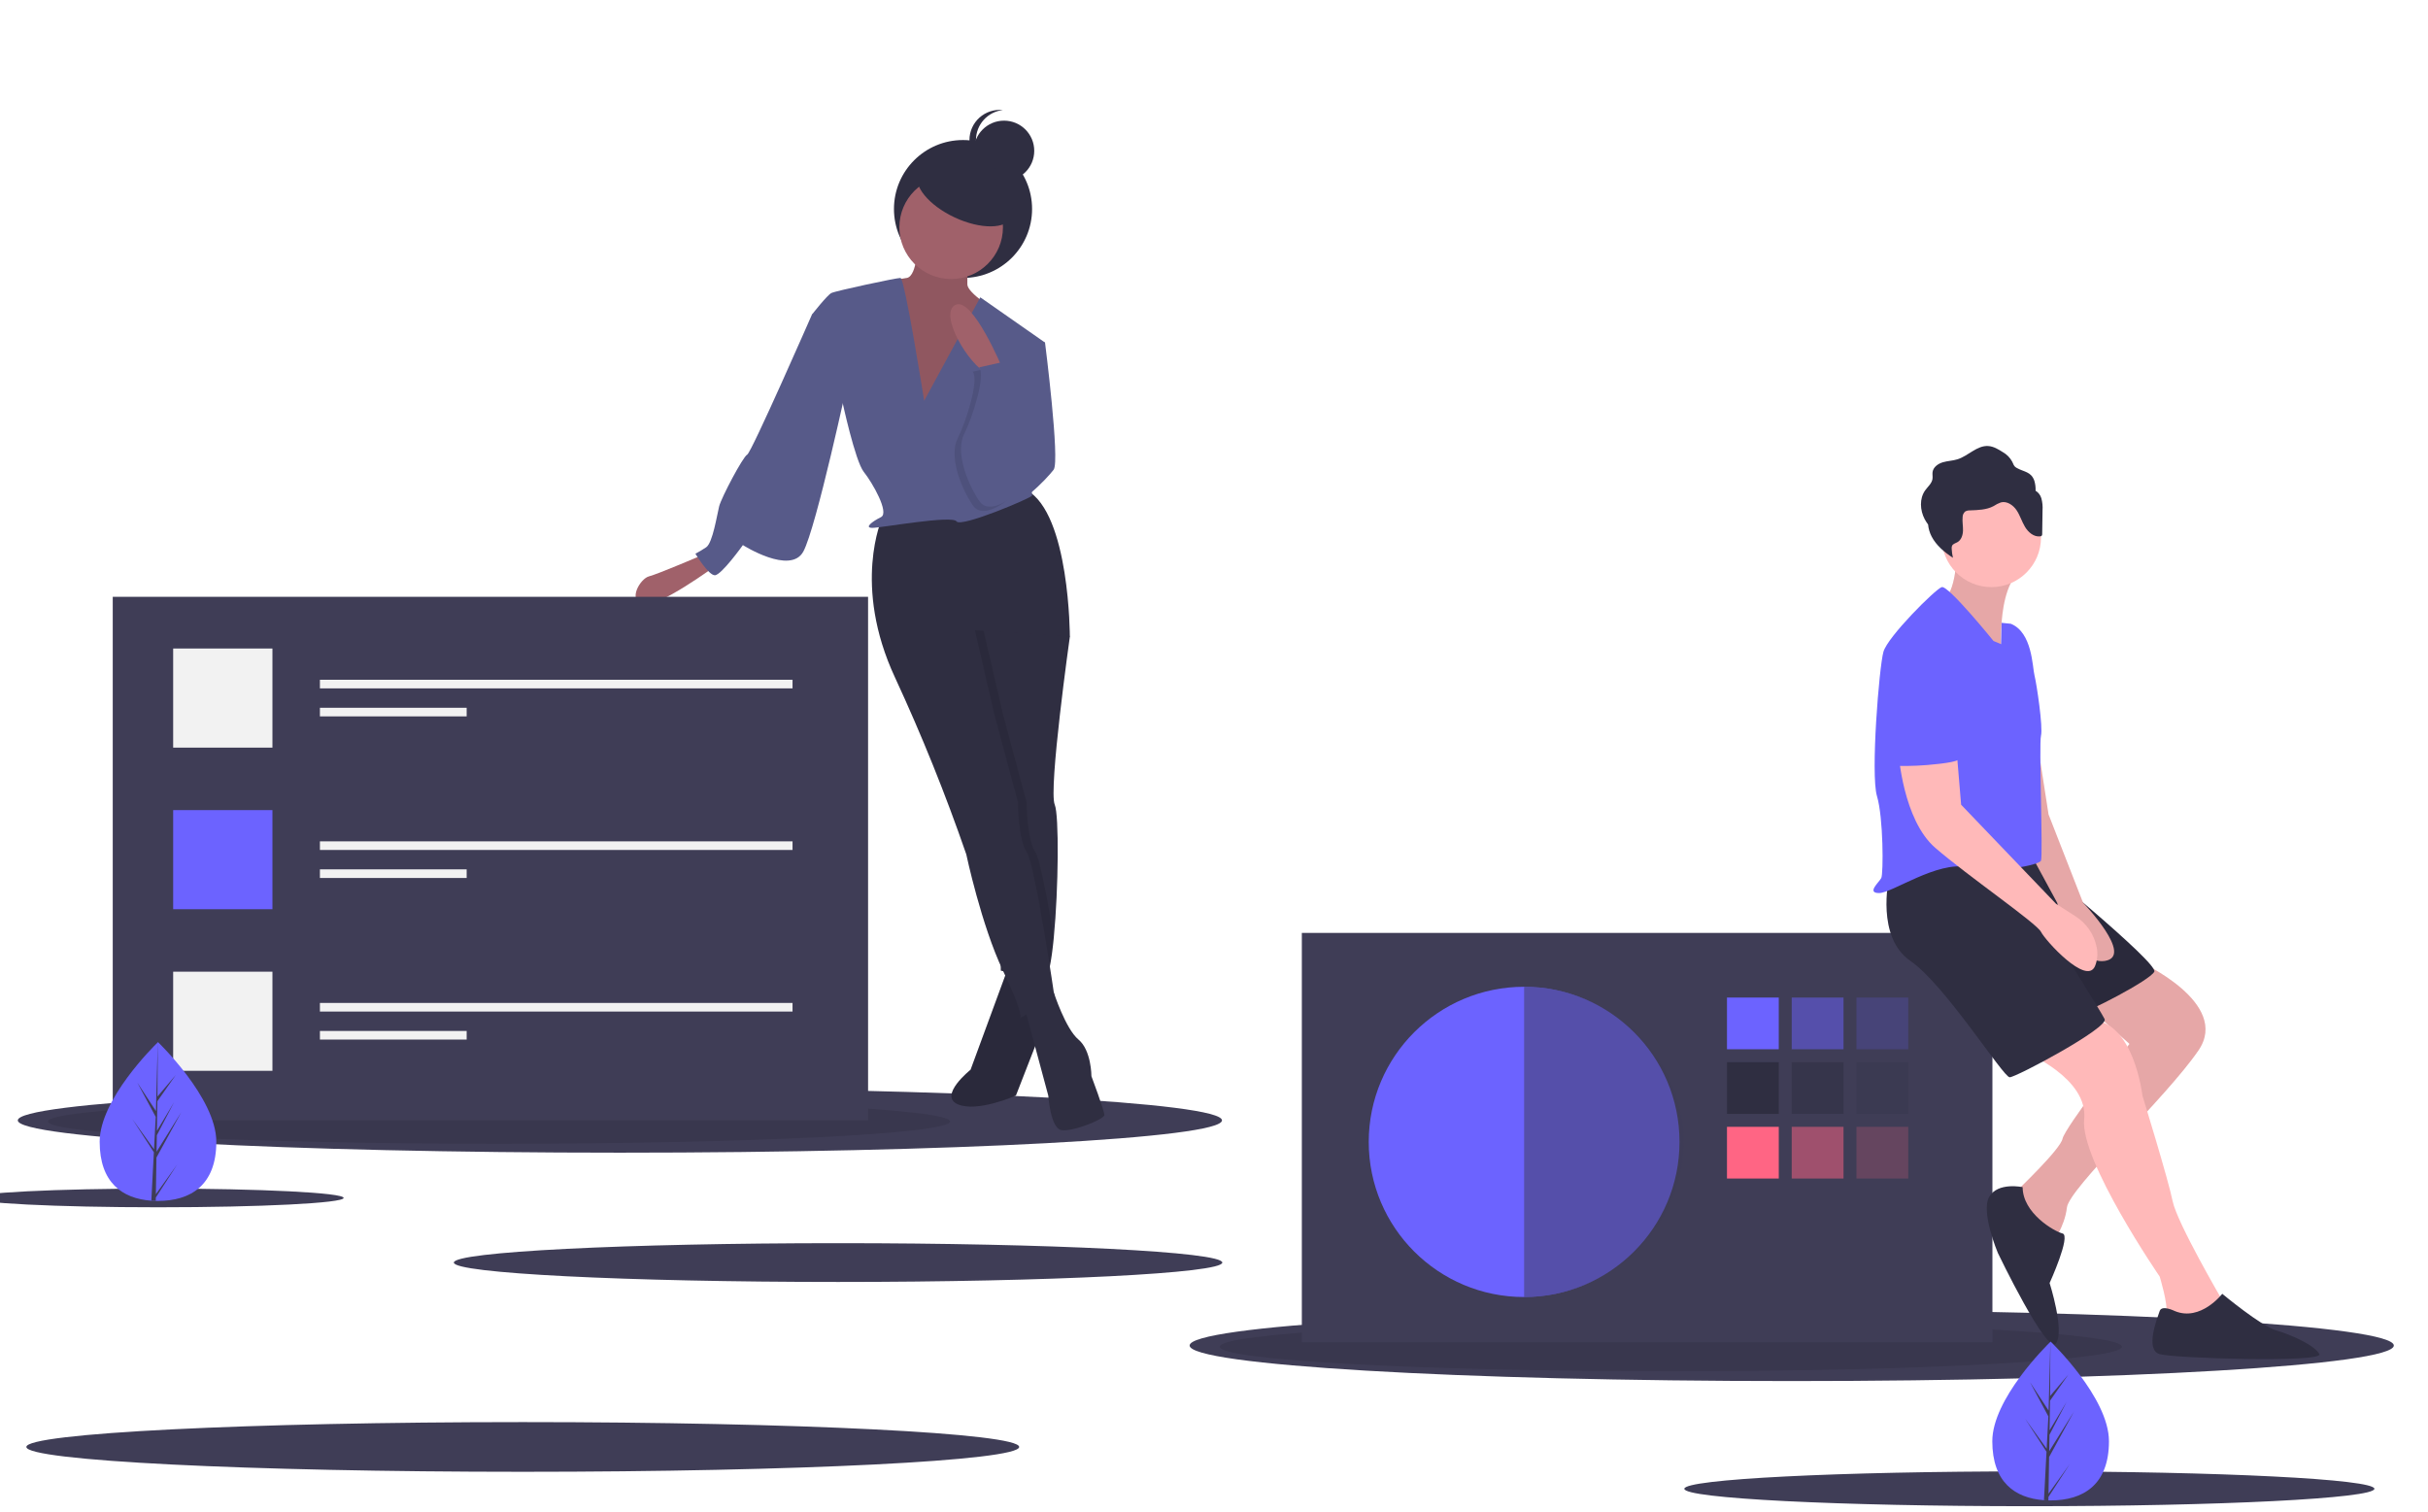 <svg width="281" height="175" viewBox="0 0 281 175" fill="none" xmlns="http://www.w3.org/2000/svg">
<g clip-path="url(#clip0)">
<path d="M71.742 133.417C110.226 133.417 141.425 131.743 141.425 129.677C141.425 127.611 110.226 125.936 71.742 125.936C33.257 125.936 2.059 127.611 2.059 129.677C2.059 131.743 33.257 133.417 71.742 133.417Z" fill="#3F3D56"/>
<path opacity="0.1" d="M57.755 132.385C86.584 132.385 109.954 131.23 109.954 129.805C109.954 128.381 86.584 127.226 57.755 127.226C28.925 127.226 5.555 128.381 5.555 129.805C5.555 131.23 28.925 132.385 57.755 132.385Z" fill="black"/>
<path d="M207.363 159.851C245.848 159.851 277.046 158.009 277.046 155.737C277.046 153.464 245.848 151.622 207.363 151.622C168.878 151.622 137.68 153.464 137.68 155.737C137.68 158.009 168.878 159.851 207.363 159.851Z" fill="#3F3D56"/>
<path opacity="0.1" d="M193.376 158.716C222.205 158.716 245.575 157.446 245.575 155.878C245.575 154.311 222.205 153.041 193.376 153.041C164.546 153.041 141.176 154.311 141.176 155.878C141.176 157.446 164.546 158.716 193.376 158.716Z" fill="black"/>
<path d="M96.993 148.38C121.553 148.38 141.462 147.375 141.462 146.136C141.462 144.896 121.553 143.891 96.993 143.891C72.434 143.891 52.525 144.896 52.525 146.136C52.525 147.375 72.434 148.38 96.993 148.38Z" fill="#3F3D56"/>
<path d="M60.501 170.353C92.231 170.353 117.952 169.066 117.952 167.477C117.952 165.889 92.231 164.601 60.501 164.601C28.772 164.601 3.051 165.889 3.051 167.477C3.051 169.066 28.772 170.353 60.501 170.353Z" fill="#3F3D56"/>
<path d="M18.318 139.737C30.168 139.737 39.773 139.252 39.773 138.654C39.773 138.056 30.168 137.571 18.318 137.571C6.469 137.571 -3.137 138.056 -3.137 138.654C-3.137 139.252 6.469 139.737 18.318 139.737Z" fill="#3F3D56"/>
<path d="M234.865 174.336C256.918 174.336 274.796 173.433 274.796 172.32C274.796 171.207 256.918 170.305 234.865 170.305C212.811 170.305 194.934 171.207 194.934 172.32C194.934 173.433 212.811 174.336 234.865 174.336Z" fill="#3F3D56"/>
<path d="M230.589 107.98H150.666V155.362H230.589V107.98Z" fill="#3F3D56"/>
<path d="M176.391 150.125C186.322 150.125 194.374 142.086 194.374 132.17C194.374 122.254 186.322 114.215 176.391 114.215C166.459 114.215 158.408 122.254 158.408 132.17C158.408 142.086 166.459 150.125 176.391 150.125Z" fill="#6C63FF"/>
<path d="M205.863 115.462H199.869V121.447H205.863V115.462Z" fill="#6C63FF"/>
<path opacity="0.5" d="M213.356 115.462H207.361V121.447H213.356V115.462Z" fill="#6C63FF"/>
<path opacity="0.2" d="M220.848 115.462H214.854V121.447H220.848V115.462Z" fill="#6C63FF"/>
<path d="M205.863 122.943H199.869V128.928H205.863V122.943Z" fill="#2F2E41"/>
<path opacity="0.5" d="M213.356 122.943H207.361V128.928H213.356V122.943Z" fill="#2F2E41"/>
<path opacity="0.2" d="M220.848 122.943H214.854V128.928H220.848V122.943Z" fill="#2F2E41"/>
<path d="M205.863 130.424H199.869V136.409H205.863V130.424Z" fill="#FF6584"/>
<path opacity="0.5" d="M213.356 130.424H207.361V136.409H213.356V130.424Z" fill="#FF6584"/>
<path opacity="0.2" d="M220.848 130.424H214.854V136.409H220.848V130.424Z" fill="#FF6584"/>
<path opacity="0.5" d="M176.391 114.215V150.125C186.322 150.125 194.873 142.086 194.873 132.17C194.873 122.254 186.322 114.215 176.391 114.215Z" fill="#3F3D56"/>
<path d="M247.699 111.347C247.699 111.347 258.189 116.085 254.442 121.572C250.696 127.058 239.457 137.532 239.207 139.776C238.957 142.021 237.459 144.016 237.459 144.016C237.459 144.016 232.463 138.779 232.963 138.28C233.462 137.781 238.458 133.043 238.707 131.796C238.957 130.549 246.45 120.824 246.45 120.824L239.706 114.838L247.699 111.347Z" fill="#FFB9B9"/>
<path opacity="0.1" d="M247.699 111.347C247.699 111.347 258.189 116.085 254.442 121.572C250.696 127.058 239.457 137.532 239.207 139.776C238.957 142.021 237.459 144.016 237.459 144.016C237.459 144.016 232.463 138.779 232.963 138.28C233.462 137.781 238.458 133.043 238.707 131.796C238.957 130.549 246.45 120.824 246.45 120.824L239.706 114.838L247.699 111.347Z" fill="black"/>
<path d="M234.463 121.821C234.463 121.821 241.706 124.814 241.206 129.552C240.707 134.29 249.948 147.757 249.948 147.757C249.948 147.757 250.947 150.998 250.697 151.996C250.447 152.993 257.191 152.744 257.191 152.744V150.5C257.191 150.5 251.946 141.522 251.447 139.028C250.947 136.535 247.95 126.809 247.95 126.809C247.95 126.809 246.951 118.081 241.956 118.081C240.502 118.081 239.068 118.419 237.767 119.068C236.467 119.717 235.335 120.66 234.463 121.821Z" fill="#FFB9B9"/>
<path d="M234.836 99.252C234.836 99.252 249.822 111.472 249.322 112.47C248.823 113.467 241.58 117.208 240.331 117.457C239.082 117.706 230.246 99.252 230.246 99.252H234.836Z" fill="#2F2E41"/>
<path opacity="0.1" d="M234.836 99.252C234.836 99.252 249.822 111.472 249.322 112.47C248.823 113.467 241.58 117.208 240.331 117.457C239.082 117.706 230.246 99.252 230.246 99.252H234.836Z" fill="black"/>
<path d="M218.601 101.746C218.601 101.746 217.103 108.48 221.099 111.223C225.095 113.966 231.839 124.689 232.588 124.689C233.337 124.689 244.077 118.953 243.577 117.956C243.078 116.958 237.583 108.23 237.583 108.23L235.835 99.003C235.835 99.003 220.599 98.504 218.601 101.746Z" fill="#2F2E41"/>
<path d="M234.836 79.801L237.084 94.265L241.08 104.49C241.08 104.49 247.074 110.724 243.578 111.223C240.081 111.722 238.083 104.49 238.083 104.49L234.836 98.505V79.801Z" fill="#FFB9B9"/>
<path opacity="0.1" d="M234.836 79.801L237.084 94.265L241.08 104.49C241.08 104.49 247.074 110.724 243.578 111.223C240.081 111.722 238.083 104.49 238.083 104.49L234.836 98.505V79.801Z" fill="black"/>
<path d="M226.468 63.716C226.468 63.716 226.468 68.953 224.719 69.452C222.971 69.951 231.713 76.684 231.713 76.684C231.713 76.684 230.714 67.956 234.21 65.711L226.468 63.716Z" fill="#FFB9B9"/>
<path opacity="0.1" d="M226.468 63.716C226.468 63.716 226.468 68.953 224.719 69.452C222.971 69.951 231.713 76.684 231.713 76.684C231.713 76.684 230.714 67.956 234.21 65.711L226.468 63.716Z" fill="black"/>
<path d="M230.465 67.956C233.638 67.956 236.21 65.388 236.21 62.22C236.21 59.052 233.638 56.484 230.465 56.484C227.293 56.484 224.721 59.052 224.721 62.22C224.721 65.388 227.293 67.956 230.465 67.956Z" fill="#FFB9B9"/>
<path d="M230.715 74.19C230.715 74.19 225.47 67.706 224.72 67.956C223.971 68.205 218.476 73.691 217.977 75.437C217.477 77.183 216.478 89.652 217.228 92.145C217.977 94.639 217.977 101.123 217.727 101.622C217.477 102.121 215.979 103.367 217.477 103.367C218.976 103.367 224.221 99.627 227.718 100.375C231.214 101.123 235.96 100.125 236.209 99.627C236.459 99.128 235.96 86.16 236.209 85.163C236.459 84.165 235.71 79.178 235.46 78.18C235.21 77.183 235.21 73.193 232.713 72.195L231.648 72.09L231.588 74.557L230.715 74.19Z" fill="#6C63FF"/>
<path d="M219.725 87.158C219.725 87.158 220.224 94.888 223.971 98.13C227.717 101.372 235.709 106.859 236.209 107.856C236.708 108.854 241.454 114.09 242.453 111.846C242.743 111.146 242.813 110.375 242.653 109.635C242.508 108.899 242.214 108.201 241.788 107.583C241.363 106.964 240.815 106.44 240.18 106.041L237.957 104.614L226.968 93.143L226.468 87.158H219.725Z" fill="#FFB9B9"/>
<path d="M234.087 137.407C234.087 137.407 231.214 136.784 230.215 138.529C229.216 140.275 231.214 145.013 231.214 145.013C231.214 145.013 236.959 156.983 237.958 155.487C238.957 153.991 237.209 148.504 237.209 148.504C237.209 148.504 239.706 143.018 238.707 142.769C237.708 142.519 234.087 140.4 234.087 137.407Z" fill="#2F2E41"/>
<path d="M251.693 151.747C251.693 151.747 250.195 150.998 249.945 151.747C249.695 152.495 248.197 156.235 249.945 156.734C251.693 157.233 268.927 157.732 268.427 156.734C267.928 155.737 265.18 154.49 263.432 153.991C261.684 153.492 257.188 149.751 257.188 149.751C257.188 149.751 254.69 152.993 251.693 151.747Z" fill="#2F2E41"/>
<path d="M236.251 57.668C236.143 57.306 235.906 56.996 235.584 56.798C235.6 56.41 235.553 56.023 235.443 55.651C235.076 54.567 234.206 54.629 233.386 54.15C233.03 53.943 233.052 53.759 232.867 53.417C232.624 52.97 232.26 52.6 231.817 52.348C231.291 52.013 230.735 51.669 230.112 51.626C228.804 51.537 227.801 52.766 226.55 53.16C225.999 53.334 225.407 53.341 224.852 53.506C224.298 53.67 223.745 54.062 223.663 54.634C223.625 54.897 223.692 55.168 223.653 55.432C223.576 55.956 223.116 56.323 222.808 56.754C222.126 57.707 222.204 59.053 222.749 60.09C222.864 60.305 222.995 60.51 223.142 60.705C223.188 61.195 223.329 61.671 223.557 62.108C224.102 63.145 225.04 63.92 226.02 64.564C225.94 64.22 225.891 63.869 225.875 63.516C225.861 63.399 225.876 63.28 225.919 63.169C226.029 62.941 226.317 62.881 226.537 62.756C226.992 62.498 227.171 61.926 227.184 61.403C227.197 60.88 227.086 60.357 227.141 59.837C227.143 59.717 227.17 59.599 227.221 59.491C227.271 59.383 227.344 59.286 227.434 59.207C227.602 59.111 227.794 59.066 227.988 59.075C228.921 59.037 229.896 59.02 230.719 58.58C230.984 58.404 231.269 58.26 231.568 58.151C232.268 57.968 232.983 58.458 233.386 59.057C233.789 59.656 233.99 60.369 234.362 60.987C234.734 61.606 235.376 62.158 236.095 62.085C236.135 62.085 236.176 62.077 236.213 62.06C236.25 62.044 236.283 62.02 236.31 61.989C236.341 61.934 236.355 61.87 236.349 61.807L236.389 59.063C236.423 58.593 236.376 58.121 236.251 57.668Z" fill="#2F2E41"/>
<path d="M221.975 74.439C221.975 74.439 227.469 76.933 227.22 82.17C226.97 87.407 228.718 87.906 224.472 88.405C220.226 88.903 219.227 88.405 218.978 88.903C218.728 89.402 217.229 77.432 218.228 76.185C219.227 74.938 221.975 74.439 221.975 74.439Z" fill="#6C63FF"/>
<path d="M111.453 32.17C115.867 32.17 119.446 28.597 119.446 24.19C119.446 19.782 115.867 16.209 111.453 16.209C107.039 16.209 103.461 19.782 103.461 24.19C103.461 28.597 107.039 32.17 111.453 32.17Z" fill="#2F2E41"/>
<path d="M116.824 111.597L112.328 123.816C112.328 123.816 108.582 126.809 110.83 127.806C113.077 128.804 117.573 126.809 117.573 126.809L121.07 117.831L120.57 111.597H116.824Z" fill="#2F2E41"/>
<path opacity="0.1" d="M116.824 111.597L112.328 123.816C112.328 123.816 108.582 126.809 110.83 127.806C113.077 128.804 117.573 126.809 117.573 126.809L121.07 117.831L120.57 111.597H116.824Z" fill="black"/>
<path d="M117.198 39.152L120.944 39.651C120.944 39.651 122.693 53.367 121.943 54.364C121.194 55.362 117.448 59.352 115.949 58.355C114.451 57.357 117.198 39.152 117.198 39.152Z" fill="#575A89"/>
<path d="M81.359 64.215C81.359 64.215 76.114 66.459 75.115 66.709C74.116 66.958 72.617 69.452 74.365 69.951C76.114 70.449 82.857 65.462 82.857 65.462L81.359 64.215Z" fill="#A0616A"/>
<path d="M118.572 116.585L121.32 126.809C121.32 126.809 121.569 130.55 122.818 130.799C124.067 131.048 127.813 129.552 127.813 129.053C127.813 128.555 126.315 124.565 126.315 124.565C126.315 124.565 126.315 121.572 124.816 120.325C123.318 119.078 121.968 114.901 121.968 114.901L118.572 116.585Z" fill="#2F2E41"/>
<path d="M122.07 93.143C122.574 94.317 122.512 102.839 121.96 108.51C121.693 111.265 121.31 113.347 120.821 113.592L117.242 112.699L115.826 112.345L115.788 109.243L115.576 92.145L111.33 74.439V69.951L122.07 70.948L123.773 73.619L123.818 73.691C123.818 73.691 121.32 91.397 122.07 93.143Z" fill="#2F2E41"/>
<path opacity="0.1" d="M119.822 98.629C120.356 99.43 121.248 104.223 121.96 108.51C121.693 111.265 121.31 113.347 120.821 113.592L117.242 112.699C117.187 112.584 117.132 112.465 117.075 112.345C116.617 111.387 116.188 110.33 115.788 109.243L115.576 92.145L111.33 74.439V69.951L122.07 70.948L123.773 73.619L113.828 72.943L116.076 82.669L118.823 92.894C118.823 92.894 118.823 97.133 119.822 98.629Z" fill="black"/>
<path d="M102.088 59.975C102.088 59.975 98.592 67.706 103.587 78.429C106.678 85.103 109.429 91.927 111.829 98.878C111.829 98.878 113.577 107.108 116.075 112.345C118.572 117.582 118.073 117.831 118.073 117.831L122.069 115.587C122.069 115.587 119.821 100.125 118.822 98.629C117.823 97.133 117.823 92.893 117.823 92.893L115.076 82.669L112.828 72.943L123.817 73.691C123.817 73.691 123.817 59.477 118.822 56.733L102.088 59.975Z" fill="#2F2E41"/>
<path d="M106.209 27.93C106.209 27.93 106.209 31.92 104.96 32.17C103.711 32.419 101.214 32.419 100.464 33.666C99.715 34.913 106.209 51.372 106.209 51.372L112.952 47.132L115.2 35.91C115.2 35.91 111.953 33.915 111.953 32.918V28.429L106.209 27.93Z" fill="#A0616A"/>
<path opacity="0.1" d="M106.209 27.93C106.209 27.93 106.209 31.92 104.96 32.17C103.711 32.419 101.214 32.419 100.464 33.666C99.715 34.913 106.209 51.372 106.209 51.372L112.952 47.132L115.2 35.91C115.2 35.91 111.953 33.915 111.953 32.918V28.429L106.209 27.93Z" fill="black"/>
<path d="M110.08 32.295C113.391 32.295 116.074 29.615 116.074 26.31C116.074 23.004 113.391 20.325 110.08 20.325C106.77 20.325 104.086 23.004 104.086 26.31C104.086 29.615 106.77 32.295 110.08 32.295Z" fill="#A0616A"/>
<path d="M106.958 46.385C106.958 46.385 104.71 32.17 104.211 32.17C103.711 32.17 96.718 33.666 96.219 33.916C95.719 34.165 93.971 36.409 93.971 36.409L97.467 46.385C97.467 46.385 98.966 53.367 99.965 54.614C100.964 55.861 102.962 59.352 101.963 59.851C100.964 60.35 99.965 61.098 100.964 61.098C101.963 61.098 110.205 59.602 110.705 60.35C111.204 61.098 119.446 57.606 119.446 57.357C119.446 57.108 118.447 45.387 118.447 45.387L120.945 39.651L113.452 34.414L106.958 46.385Z" fill="#575A89"/>
<path d="M96.467 35.162L93.969 36.409C93.969 36.409 86.976 52.369 86.477 52.619C85.977 52.868 83.48 57.606 83.23 58.604C82.98 59.601 82.481 62.843 81.731 63.342C81.329 63.614 80.912 63.864 80.482 64.09C80.482 64.09 81.981 66.584 82.73 66.584C83.48 66.584 85.977 63.092 85.977 63.092C85.977 63.092 91.472 66.584 92.97 63.841C94.469 61.097 98.215 43.641 98.215 43.641L96.467 35.162Z" fill="#575A89"/>
<path d="M116.073 42.769C116.073 42.769 112.577 34.29 110.579 35.287C108.581 36.285 112.077 42.27 114.325 43.267L116.073 42.769Z" fill="#A0616A"/>
<path opacity="0.1" d="M112.578 43.018L116.082 42.227L116.824 46.011C116.824 46.011 120.071 51.746 119.322 54.24C118.572 56.734 114.077 60.724 112.578 58.479C111.079 56.235 109.831 52.744 110.83 50.749C111.829 48.754 113.327 44.016 112.578 43.018Z" fill="black"/>
<path d="M113.328 42.519L116.832 41.728L117.574 45.511C117.574 45.511 120.821 51.247 120.072 53.741C119.322 56.235 114.827 60.225 113.328 57.98C111.829 55.736 110.581 52.245 111.58 50.25C112.579 48.255 114.077 43.517 113.328 42.519Z" fill="#575A89"/>
<path d="M117.131 25.108C117.804 23.674 115.92 21.374 112.922 19.972C109.924 18.57 106.948 18.596 106.275 20.03C105.602 21.464 107.487 23.764 110.485 25.166C113.483 26.568 116.458 26.542 117.131 25.108Z" fill="#2F2E41"/>
<path d="M116.2 20.948C118.131 20.948 119.696 19.385 119.696 17.457C119.696 15.528 118.131 13.965 116.2 13.965C114.269 13.965 112.703 15.528 112.703 17.457C112.703 19.385 114.269 20.948 116.2 20.948Z" fill="#2F2E41"/>
<path d="M112.952 16.21C112.952 15.348 113.27 14.518 113.847 13.877C114.423 13.236 115.216 12.831 116.074 12.739C115.585 12.686 115.091 12.736 114.624 12.886C114.156 13.036 113.725 13.283 113.359 13.61C112.994 13.938 112.701 14.338 112.501 14.786C112.301 15.234 112.197 15.719 112.197 16.21C112.197 16.7 112.301 17.185 112.501 17.633C112.701 18.081 112.994 18.481 113.359 18.809C113.725 19.136 114.156 19.383 114.624 19.533C115.091 19.683 115.585 19.733 116.074 19.68C115.216 19.588 114.423 19.183 113.847 18.542C113.27 17.901 112.952 17.071 112.952 16.21Z" fill="#2F2E41"/>
<path d="M100.465 69.078H13.049V129.676H100.465V69.078Z" fill="#3F3D56"/>
<path d="M31.53 75.062H20.041V86.534H31.53V75.062Z" fill="#F2F2F2"/>
<path d="M31.53 93.766H20.041V105.238H31.53V93.766Z" fill="#6C63FF"/>
<path d="M31.53 112.469H20.041V123.941H31.53V112.469Z" fill="#F2F2F2"/>
<path d="M91.723 78.679H37.025V79.676H91.723V78.679Z" fill="#F2F2F2"/>
<path d="M54.009 81.921H37.025V82.918H54.009V81.921Z" fill="#F2F2F2"/>
<path d="M91.723 97.382H37.025V98.379H91.723V97.382Z" fill="#F2F2F2"/>
<path d="M54.009 100.624H37.025V101.622H54.009V100.624Z" fill="#F2F2F2"/>
<path d="M91.723 116.085H37.025V117.083H91.723V116.085Z" fill="#F2F2F2"/>
<path d="M54.009 119.328H37.025V120.325H54.009V119.328Z" fill="#F2F2F2"/>
<path d="M244.077 166.817C244.077 171.894 241.055 173.666 237.327 173.666C237.24 173.666 237.154 173.665 237.068 173.663C236.896 173.659 236.724 173.651 236.555 173.64C233.19 173.402 230.576 171.538 230.576 166.817C230.576 161.933 236.828 155.768 237.299 155.311L237.299 155.31C237.317 155.292 237.327 155.284 237.327 155.284C237.327 155.284 244.077 161.742 244.077 166.817Z" fill="#6C63FF"/>
<path d="M237.08 172.889L239.549 169.445L237.074 173.267L237.068 173.663C236.895 173.659 236.724 173.651 236.555 173.639L236.821 168.561L236.819 168.521L236.823 168.514L236.849 168.034L234.367 164.202L236.856 167.674L236.862 167.776L237.063 163.939L234.939 159.979L237.089 163.266L237.299 155.31L237.299 155.283V155.31L237.264 161.583L239.379 159.096L237.256 162.123L237.2 165.559L239.175 162.262L237.192 166.064L237.161 167.975L240.027 163.385L237.149 168.641L237.08 172.889Z" fill="#3F3D56"/>
<path d="M25.036 132.153C25.036 137.23 22.014 139.002 18.286 139.002C18.199 139.002 18.113 139.001 18.027 138.999C17.855 138.995 17.683 138.987 17.514 138.976C14.149 138.738 11.535 136.874 11.535 132.153C11.535 127.269 17.787 121.104 18.258 120.647L18.258 120.646C18.276 120.628 18.286 120.62 18.286 120.62C18.286 120.62 25.036 127.078 25.036 132.153Z" fill="#6C63FF"/>
<path d="M18.039 138.225L20.509 134.781L18.033 138.604L18.027 138.999C17.854 138.995 17.683 138.987 17.514 138.976L17.78 133.897L17.778 133.858L17.782 133.851L17.808 133.371L15.326 129.539L17.815 133.011L17.821 133.112L18.022 129.276L15.898 125.316L18.048 128.602L18.258 120.647L18.258 120.62V120.646L18.223 126.919L20.338 124.432L18.215 127.46L18.159 130.895L20.134 127.598L18.151 131.401L18.12 133.311L20.986 128.722L18.108 133.977L18.039 138.225Z" fill="#3F3D56"/>
</g>
<defs>
<clipPath id="clip0">
<rect width="280.182" height="174.336" fill="white"/>
</clipPath>
</defs>
</svg>
